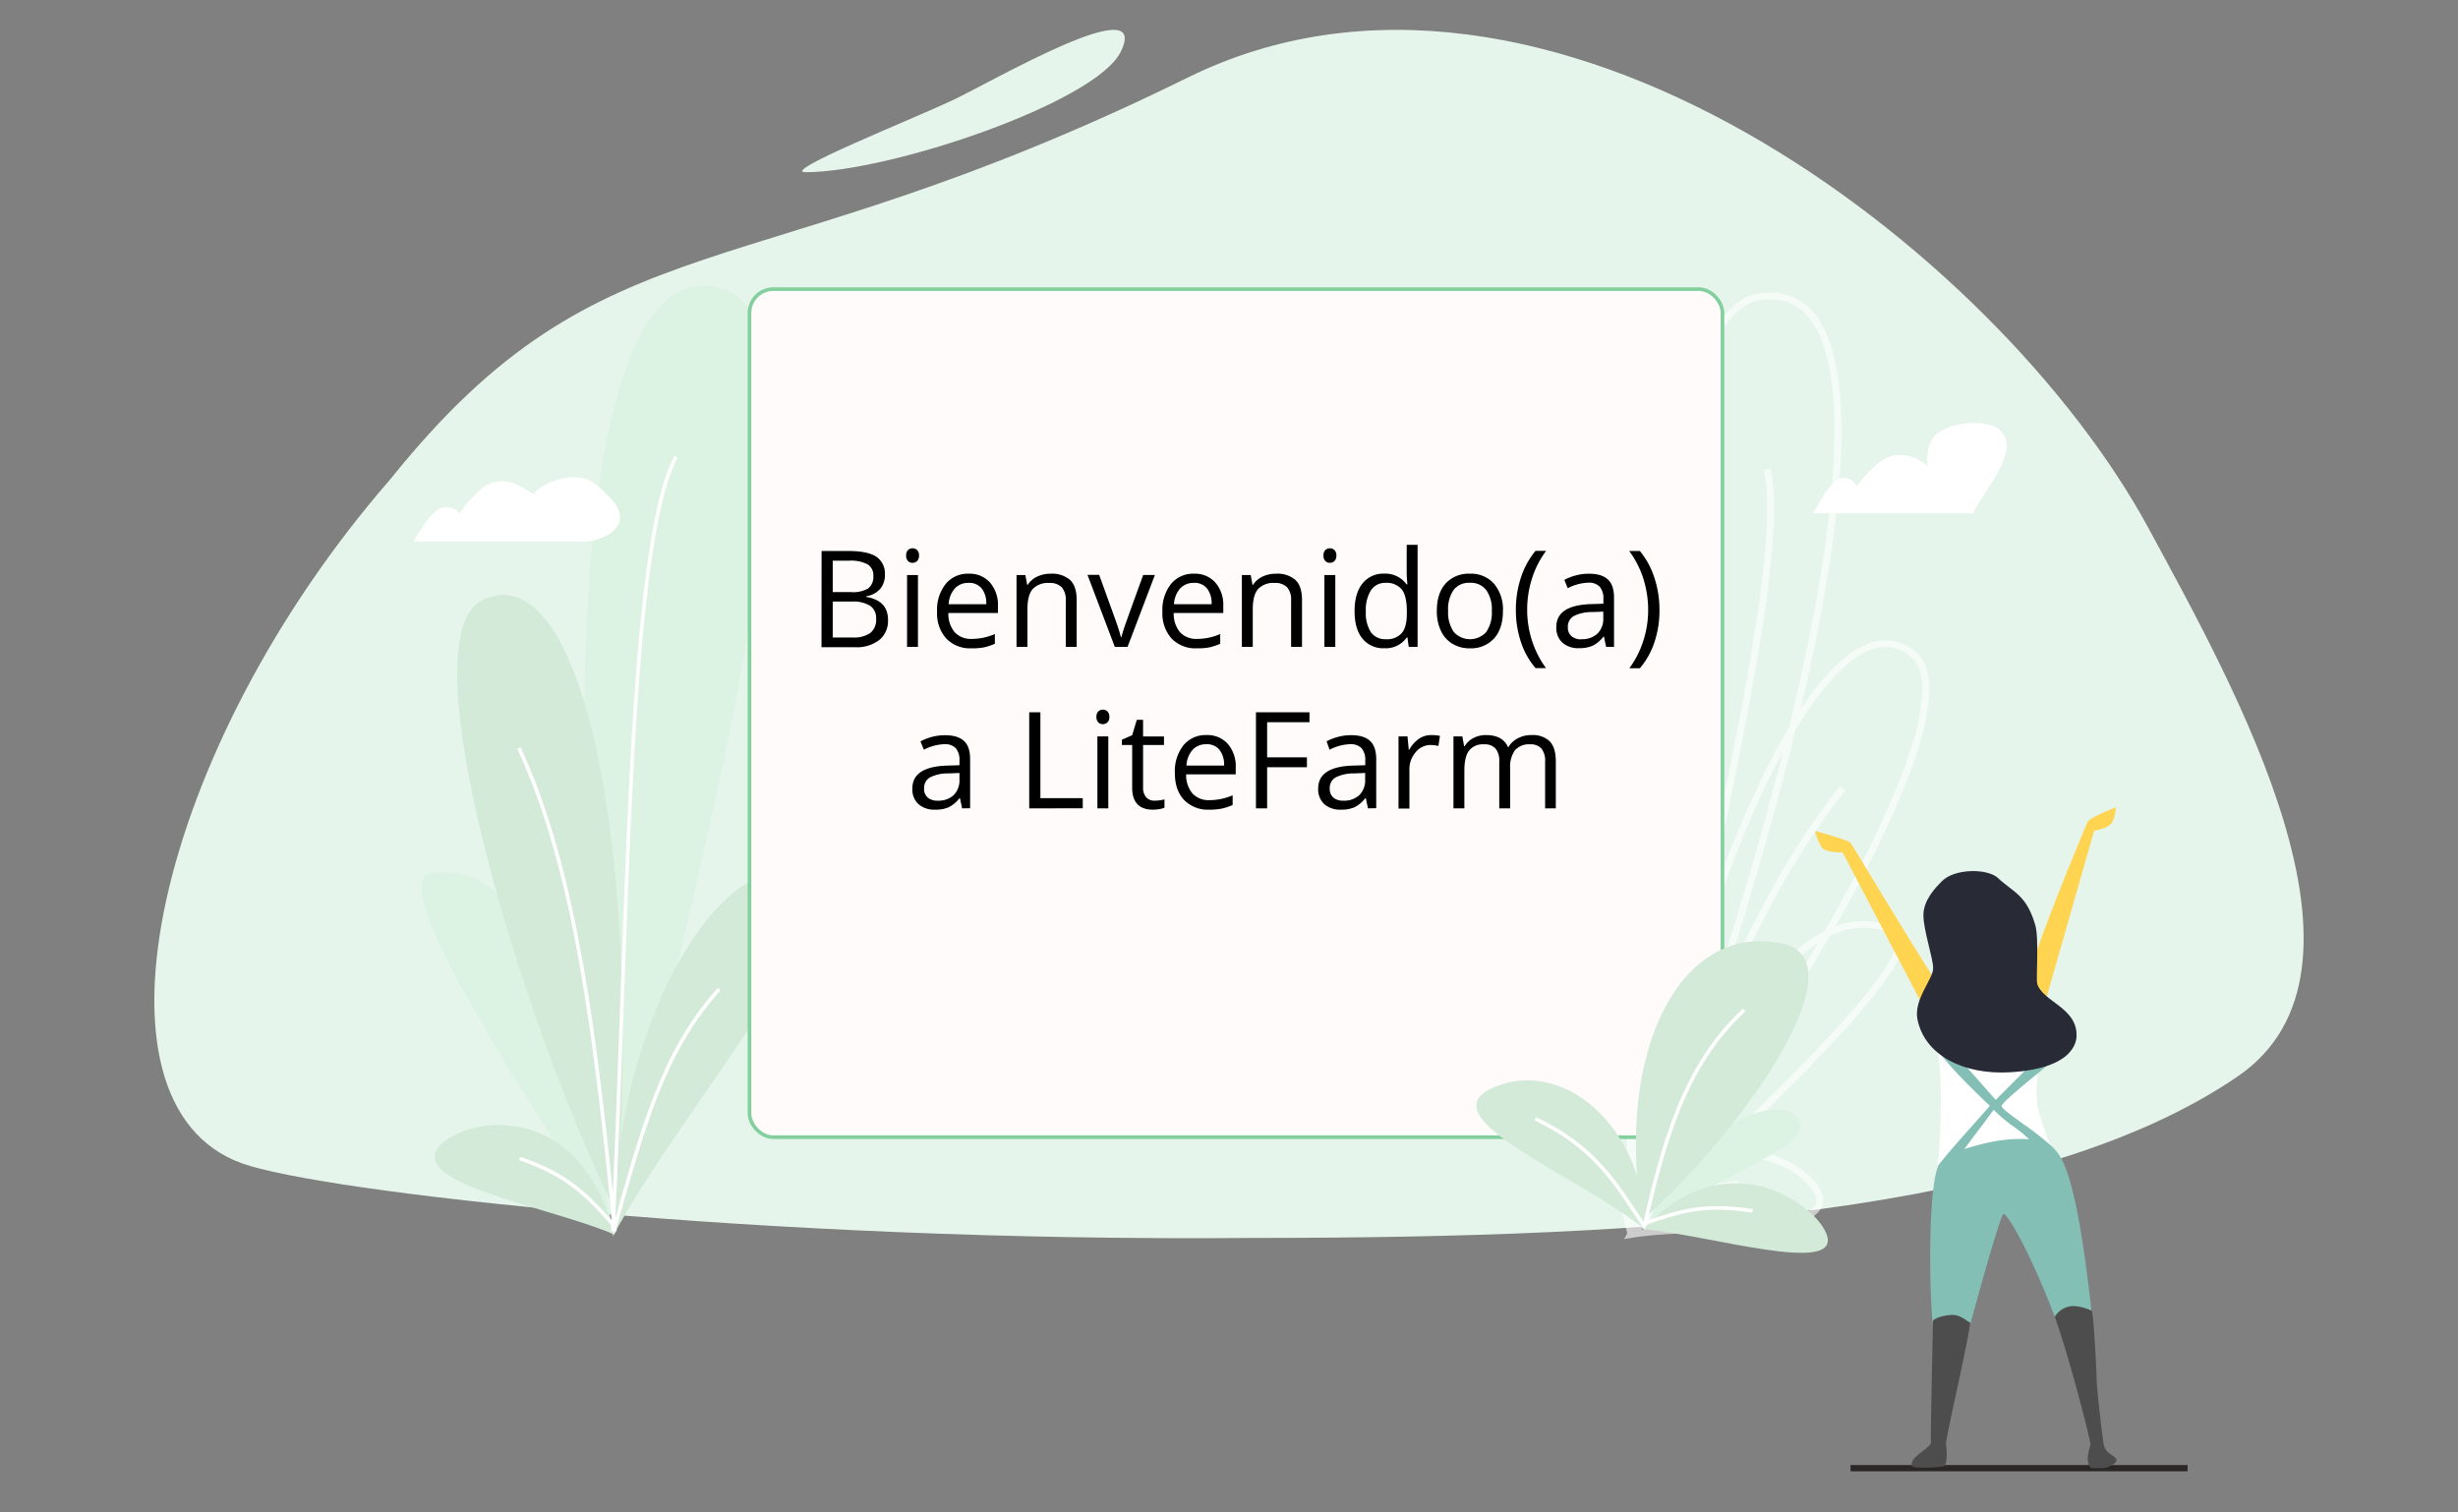 <svg id="Layer_1"  xmlns="http://www.w3.org/2000/svg" viewBox="0 0 676.3 416.14"><rect x="0" y="0" width="676.3" height="416.14" fill="#808080" stroke="none"/><defs><style>.cls-1{fill:#e6f5eb;}.cls-2,.cls-7{fill:#fff;}.cls-2,.cls-6,.cls-9{fill-rule:evenodd;}.cls-2{opacity:0.6;isolation:isolate;}.cls-3{fill:#dcf2e2;}.cls-4{fill:#d2ead7;}.cls-5{fill:none;stroke:#fff;}.cls-6{fill:#2c2727;}.cls-8{fill:#fed450;}.cls-9{fill:#84bfb6;}.cls-10{fill:#4d4d4d;}.cls-11{fill:#282b36;}.cls-12{fill:#fffbfb;stroke:#83cf9e;}</style></defs><path class="cls-1" d="M591.17,145.39c23.94,44.22,67.35,121.45,24.56,150.78-55.36,37.94-159.25,44.47-270.39,44.47-137,1.26-257.36-12.83-278.72-20.5C21,303.77,43,205.87,107.42,131.85,166.65,58,204.63,81.55,326.85,21.32,425.07-27.09,549.65,68.69,591.17,145.39Z"/><path class="cls-1" d="M262,27.63c-11,5.18-47.49,19.75-40.35,19.75,23.18,0,79.88-19.18,86.71-33.12C317-3.28,273,22.45,262,27.63Z"/><path class="cls-2" d="M497.62,84.56c-3.46-3.25-7.93-4.58-13.35-3.88-4.95.65-9.06,4.32-12.49,10s-6.3,13.62-8.7,23.11c-4.8,19-7.8,44.57-9.76,72.14-1.66,23.32-2.58,48.12-3.19,71.64-2.64-8.39-6.14-15.16-10.17-19.76-4.59-5.24-10-7.78-15.62-6.46a6.59,6.59,0,0,0-4.83,4.93,24.67,24.67,0,0,0-.37,9.53c.86,7.57,3.69,17.62,7.28,28.6,2.38,7.31,5.11,15,7.83,22.76h0c5.34,15.12,10.66,30.23,13.48,42.21l-.87,1.58,1.9-.31.66-.11h.39l0-.07c4.38-.63,9.83-.95,15.55-1.21l3.29-.15h0c5.15-.23,10.38-.46,15.07-.89,5.67-.52,10.72-1.35,14-2.9a7,7,0,0,0,3.56-3.2,5.38,5.38,0,0,0-.45-4.79c-1.29-2.48-4.07-5.12-7.73-7.15a28.8,28.8,0,0,0-13.45-3.61,28,28,0,0,0-5.57.47c9-8.64,18.42-17.79,26.56-26.3s15-16.38,19.13-22.51a24.3,24.3,0,0,0,3.85-7.94,5.37,5.37,0,0,0-.16-3.07,3.8,3.8,0,0,0-2.14-2,21.64,21.64,0,0,0-16.31-.3c1.54-2.72,3-5.44,4.49-8.12,8.39-15.51,15.08-30.16,18.6-41.93a55.23,55.23,0,0,0,2.71-15.35c0-4.25-1-7.72-3.49-9.89a12.3,12.3,0,0,0-9.57-3.4c-3.39.31-6.86,2-10.33,4.88-3.94,3.23-8,8-12,14.08,3.43-14.58,6.12-28.12,8-40.4,3.64-23.62,4.33-42.69,1.45-55.57C503.4,92.77,501.05,87.78,497.62,84.56Zm-26.3,235.13a26.11,26.11,0,0,1,8.28-1.22,27.07,27.07,0,0,1,12.57,3.37c3.46,1.93,5.91,4.33,7,6.38a3.55,3.55,0,0,1,.4,3.17,5.13,5.13,0,0,1-2.66,2.27c-2.9,1.39-7.64,2.2-13.32,2.72-4.65.43-9.82.66-15,.89l-3.31.15c-4.83.22-9.54.48-13.6.95l4.85-4.63a50.2,50.2,0,0,1,5.47-2.93,48,48,0,0,1,16.47-3.95l-.16-1.87a50.2,50.2,0,0,0-16.74,4l.78-.74h0l0,0C465.26,325.46,468.26,322.61,471.32,319.69Zm-4.93,2.11a38.85,38.85,0,0,0-12.5,11.38l1.5-.94,5.73-5.44Zm-10.46,6A34.47,34.47,0,0,1,470.34,318c9.74-9.3,20.07-19.31,28.93-28.57,8.11-8.48,14.94-16.27,18.92-22.25,2-3,3.22-5.46,3.58-7.27a3.58,3.58,0,0,0-.06-2,1.91,1.91,0,0,0-1.13-1,20,20,0,0,0-16.94.57l-.11.06-.08,0A579.38,579.38,0,0,1,455.93,327.77Zm38.09-127c5-8.24,9.89-14.43,14.56-18.26,3.32-2.72,6.44-4.2,9.32-4.47a10.51,10.51,0,0,1,8.16,2.94c1.86,1.66,2.84,4.49,2.86,8.5a53.25,53.25,0,0,1-2.64,14.8c-3.46,11.59-10.09,26.11-18.44,41.58q-2.76,5.08-5.73,10.28c-5.77,2.92-11.43,8.13-17.1,15.25-8.71,11-17.53,26.6-26.76,45.9q3.06-8.58,6-17c13.07-33.17,26.52-61.85,43.46-82.72l-1.46-1.18c-12.69,15.65-23.43,35.61-33.48,58.46C481.33,248.37,488.51,223.42,494,200.81ZM453.6,322.88c3-14,6.27-28.65,9.55-43.41h0l.35-1.56c0-.08,0-.15.05-.22,7.35-26.18,15.72-48.57,24.21-65.47q1.42-2.83,2.85-5.45c-7.08,28-16.61,59.48-28.14,92.88Q458,311,453.6,322.88Zm8.13-45.65q-3.35,11.94-6.39,24.86a142.43,142.43,0,0,0-3.49-38.34c.61-25.26,1.53-52.33,3.33-77.68,2-27.54,5-53,9.72-71.81,2.38-9.42,5.19-17.13,8.49-22.6s7-8.58,11.12-9.12c4.94-.64,8.83.57,11.83,3.39s5.27,7.43,6.67,13.69c2.8,12.52,2.16,31.31-1.47,54.88-2.12,13.71-5.24,29-9.27,45.59-2.06,3.44-4.13,7.21-6.18,11.29a326.78,326.78,0,0,0-17.36,42.94c2.91-13.21,5.73-26.24,8.27-38.66,4-19.77,7.39-38,9.32-53s2.46-26.81.78-33.74l-1.82.44c1.59,6.55,1.11,18.09-.82,33.06s-5.26,33.11-9.3,52.87S466.43,256.16,461.73,277.23ZM458.1,322a587.69,587.69,0,0,0,42.14-62.6c-4.53,2.9-9.11,7.34-13.76,13.19C477.31,284.12,468,301,458.1,322Zm-7.55,2.13q1-5,2-9.84a156,156,0,0,0-.94-42.18c-.17,7.81-.32,15.41-.46,22.69h0C451,305.39,450.79,315.28,450.55,324.14ZM436,296.41c4.52,12.83,9.07,25.75,12.09,36.74-.44-26.36-.92-46.14-10.53-65.18l1.67-.84c6.38,12.64,8.82,25.62,9.86,40.37q.13-6.11.26-12.59v0h0c.19-9.8.39-20.2.65-30.92-.2-.79-.4-1.57-.61-2.34-2.69-9.89-6.48-17.62-10.81-22.57s-9.07-7-13.78-5.87a4.75,4.75,0,0,0-3.47,3.66,22.87,22.87,0,0,0-.3,8.77c.83,7.36,3.61,17.25,7.2,28.23,2.35,7.2,5.05,14.87,7.77,22.57Z"/><path class="cls-3" d="M168.63,339.42c15.2-69,66.25-245.69,31.45-259.43C160.31,64.29,152.26,186.21,168.63,339.42Z"/><path class="cls-3" d="M168.63,339.42c-19.94-31.88-64.13-97.27-49.84-99.19C145.18,236.69,158.08,275.65,168.63,339.42Z"/><path class="cls-4" d="M168.63,340.23c17.54-33.33,67.83-90.69,52-98.83C201.38,231.46,169.21,276.49,168.63,340.23Z"/><path class="cls-5" d="M197.87,272.19c-15.79,17.54-21.1,38.67-29.24,67.25"/><path class="cls-4" d="M169.57,333.83c-25.84-52.25-58-158.08-36.95-168.63C159.52,151.75,177.07,230.7,169.57,333.83Z"/><path class="cls-5" d="M142.76,205.81c15.79,33.87,21.19,80.4,26.45,133"/><path class="cls-4" d="M169.08,339.73c-17.55-7.61-57.65-14.06-48-24.56C128.14,307.56,159.14,301.72,169.08,339.73Z"/><path class="cls-5" d="M143,318.79c14.12,4.85,18.87,10.69,26.14,18.59"/><path class="cls-5" d="M186,125.7c-13.45,24.56-13.32,134.79-17.41,213.15"/><path class="cls-6" d="M601.89,404.86H509.17v-1.72h92.72Z"/><path class="cls-7" d="M534,302.14c0,4.82-.23,16.54-1.08,18.38l31.35-4.87c-1.13-2.82-3.45-9.52-3.78-11.89a47.21,47.21,0,0,1,1.08-14.05c-10.27-2.16-16.76-2.71-29.73-4.33C533.81,288.35,534,297.82,534,302.14Z"/><path class="cls-8" d="M507,234.58,529.2,277l4.27-5.62c-9.73-15.13-23.61-38.6-24.33-39.46s-9.73-3.24-9.73-3.24c0,.54,1.37,4.33,2.17,4.87C503.2,234.58,505.9,234.58,507,234.58Z"/><path class="cls-8" d="M576.17,228.63l-13.71,48-5.64-4.25C562,255.2,574,227.1,574.43,226.08s7.72-3.94,7.72-3.94a9.71,9.71,0,0,1-1.12,4.33C579.77,228,577.21,228.33,576.17,228.63Z"/><path class="cls-9" d="M565.86,363.76c-7-18.92-13.51-29.73-14.59-29.73-.77,0-6.24,19.72-8.68,28.55-.18.63-.34,1.21-.48,1.72l-10.27.54c-1.08-9.73-1.37-38.4,1.59-44.32,2.4-3.09,6.22-7.36,9.45-11,1.86-2.08,3.52-4,4.61-5.24,0,0-15.14-14.05-15.14-17.3a37.29,37.29,0,0,1,4.33,1.63l12.43,14.05,9.18-9.19,6-1.08L562.33,294c-4.23,3.44-11.6,9.46-11.6,10.32,0,.67,2.81,2.7,6,5a78.06,78.06,0,0,1,8,6.31c2.55,2.55,6.49,6.49,10.81,45.94Zm-25.4-47.57,8.11-10.81a36.33,36.33,0,0,0,5.34,4.53,38.45,38.45,0,0,1,4.39,3.58C551.89,313.09,546.59,314.28,540.46,316.19Z"/><path class="cls-10" d="M575.17,397.59c.19-.9-6.25-25.64-9.82-35.22a6.1,6.1,0,0,1,3.91-2.84c2-.51,5.32.6,6.36,1.22.54,3.42,1.21,16.08,1.25,18.78s1.64,16.66,2,18.16a4.2,4.2,0,0,0,1.71,2.38c.52.52,2.17,1.08,1.63,2.16-.33.66-2.21,1.5-2.71,1.63s-4,.27-4.32,0a4.55,4.55,0,0,1-.74-2.87A19.6,19.6,0,0,1,575.17,397.59Z"/><path class="cls-10" d="M535.43,397.41c-.17-1.39,5.6-25.85,6.68-33.42-1.08-.54-2.7-2.16-4.87-2.16s-4.88.83-5.4,1.62c-.12,7.33-.71,31.89-.54,33.28.21,1.73-5.83,3.92-5.29,6.62.17.83,6,.48,7.9.29a1.47,1.47,0,0,0,1.52-1.14A16.38,16.38,0,0,0,535.43,397.41Z"/><path class="cls-11" d="M560,254.58c1.08,3.78.13,15,.54,16.21,1.62,4.86,10.81,6.48,10.81,14,0,.68.54,9.19-18.38,10.27-12.52.72-23.39-4.53-25.4-14.59-1.09-5.41,4.32-11.09,4.32-14s-2.68-10.43-2.68-14.67,3.57-7.78,5.08-9.31c3.55-3.59,12.58-3.54,15.44-.89C554,245.62,557.54,246.16,560,254.58Z"/><path class="cls-7" d="M498.87,141.24h44c3.2-6.64,14.1-18.21,6.77-23.33-3.62-2.53-12.41-1.71-16.35,1.14-3.16,2.27-3.2,7.2-2.82,9.1-1.88-1-4.41-3.43-9-2.84s-8.27,5.69-10.71,8.53a3.3,3.3,0,0,0-3.38-2.27C503.94,131.57,500.75,138,498.87,141.24Z"/><path class="cls-7" d="M113.79,149h45.49c5.9.59,16.54-4.12,8.27-12.38-3.27-3.26-5-5.31-10.05-5.31-3.54,0-9.45,2.36-10.63,4.72-2-1-5.21-4.15-10-3.54s-8.07,5.9-10.63,8.85c-.2-.79-1.18-1.77-3.55-1.77C119.11,139.55,115.76,145.64,113.79,149Z"/><rect class="cls-12" x="206.22" y="79.56" width="267.71" height="233.36" rx="6.55"/><path class="cls-3" d="M452.89,338.18c20.33-16,49.05-23.23,41.27-31.1C487.5,300.33,461.73,312.85,452.89,338.18Z"/><path class="cls-4" d="M452.88,338.54c-18.27-15-61.12-31.19-41.75-39.39C430.11,291.12,452.29,309.8,452.88,338.54Z"/><path class="cls-5" d="M422.43,307.84c16.45,7.92,22,17.45,30.46,30.35"/><path class="cls-4" d="M451.91,335.66c26.94-23.56,60.52-71.27,38.55-76C462.42,253.55,444.12,289.14,451.91,335.66Z"/><path class="cls-5" d="M479.88,277.94c-16.47,15.26-22.1,36.24-27.6,60"/><path class="cls-4" d="M452.21,338.26c17.91,1.48,55,13.06,50.3,1.2C499.13,330.86,474.34,313.76,452.21,338.26Z"/><path class="cls-5" d="M482.22,333.2c-14-2.15-20.15.3-29.26,3.25"/><path d="M226.05,151.62h7.46c3.51,0,6,.53,7.61,1.57a5.57,5.57,0,0,1,2.35,5,5.77,5.77,0,0,1-1.31,3.88,6.37,6.37,0,0,1-3.83,2v.18q6,1,6,6.32a6.82,6.82,0,0,1-2.39,5.53,10.24,10.24,0,0,1-6.7,2h-9.21Zm3.07,11.31h5.06a8.23,8.23,0,0,0,4.68-1,4,4,0,0,0,1.43-3.44,3.49,3.49,0,0,0-1.59-3.21,10,10,0,0,0-5.06-1h-4.52Zm0,2.6v9.89h5.51a7.91,7.91,0,0,0,4.82-1.24,4.6,4.6,0,0,0,1.61-3.88,4.11,4.11,0,0,0-1.65-3.61,8.83,8.83,0,0,0-5-1.16Z"/><path d="M249.32,152.87a2,2,0,0,1,.51-1.51,1.74,1.74,0,0,1,1.26-.48,1.76,1.76,0,0,1,1.25.49,1.94,1.94,0,0,1,.52,1.5,2,2,0,0,1-.52,1.51,1.76,1.76,0,0,1-1.25.49,1.7,1.7,0,0,1-1.26-.49A2,2,0,0,1,249.32,152.87ZM252.57,178h-3V158.23h3Z"/><path d="M267.3,178.4a9.07,9.07,0,0,1-6.93-2.68,10.34,10.34,0,0,1-2.54-7.42,11.45,11.45,0,0,1,2.36-7.61,7.82,7.82,0,0,1,6.33-2.82,7.48,7.48,0,0,1,5.89,2.45,9.42,9.42,0,0,1,2.17,6.46v1.9H260.94A7.81,7.81,0,0,0,262.7,174a6.09,6.09,0,0,0,4.7,1.81,16,16,0,0,0,6.33-1.34v2.67a16,16,0,0,1-3,1A16.84,16.84,0,0,1,267.3,178.4Zm-.82-18a4.89,4.89,0,0,0-3.8,1.56,7.13,7.13,0,0,0-1.67,4.3h10.35a6.64,6.64,0,0,0-1.26-4.35A4.49,4.49,0,0,0,266.48,160.38Z"/><path d="M293.24,178V165.23a5.21,5.21,0,0,0-1.1-3.62,4.52,4.52,0,0,0-3.45-1.19,5.72,5.72,0,0,0-4.56,1.68q-1.44,1.68-1.44,5.55V178h-3V158.23h2.44l.49,2.71h.14a6.18,6.18,0,0,1,2.58-2.26,8.38,8.38,0,0,1,3.71-.81,7.51,7.51,0,0,1,5.38,1.73q1.81,1.72,1.81,5.52V178Z"/><path d="M306.73,178l-7.51-19.81h3.21L306.7,170c1,2.74,1.53,4.53,1.7,5.35h.14a38.84,38.84,0,0,1,1.26-4q1.05-3,4.74-13.13h3.22L310.24,178Z"/><path d="M329.3,178.4a9.07,9.07,0,0,1-6.93-2.68,10.34,10.34,0,0,1-2.54-7.42,11.51,11.51,0,0,1,2.36-7.61,7.82,7.82,0,0,1,6.33-2.82,7.47,7.47,0,0,1,5.89,2.45,9.37,9.37,0,0,1,2.17,6.46v1.9H322.94A7.86,7.86,0,0,0,324.7,174a6.12,6.12,0,0,0,4.71,1.81,16,16,0,0,0,6.32-1.34v2.67a15.75,15.75,0,0,1-3,1A16.7,16.7,0,0,1,329.3,178.4Zm-.81-18a4.91,4.91,0,0,0-3.81,1.56,7.19,7.19,0,0,0-1.67,4.3h10.35a6.64,6.64,0,0,0-1.26-4.35A4.47,4.47,0,0,0,328.49,160.38Z"/><path d="M355.24,178V165.23a5.16,5.16,0,0,0-1.1-3.62,4.49,4.49,0,0,0-3.45-1.19,5.68,5.68,0,0,0-4.55,1.68q-1.45,1.68-1.45,5.55V178h-3V158.23h2.44l.49,2.71h.15a6.06,6.06,0,0,1,2.58-2.26,8.33,8.33,0,0,1,3.7-.81,7.54,7.54,0,0,1,5.39,1.73q1.8,1.72,1.8,5.52V178Z"/><path d="M364.15,152.87a2,2,0,0,1,.51-1.51,1.74,1.74,0,0,1,1.26-.48,1.76,1.76,0,0,1,1.25.49,1.94,1.94,0,0,1,.52,1.5,2,2,0,0,1-.52,1.51,1.76,1.76,0,0,1-1.25.49,1.7,1.7,0,0,1-1.26-.49A2,2,0,0,1,364.15,152.87ZM367.4,178h-3V158.23h3Z"/><path d="M387.24,175.38h-.16a7.06,7.06,0,0,1-6.22,3,7.35,7.35,0,0,1-6-2.66q-2.16-2.66-2.16-7.55t2.17-7.61a7.3,7.3,0,0,1,6-2.71A7.2,7.2,0,0,1,387,160.8h.23l-.12-1.43-.07-1.39v-8.06h3V178h-2.44Zm-6,.51a5.43,5.43,0,0,0,4.45-1.68q1.4-1.67,1.39-5.39v-.63q0-4.22-1.4-6a5.34,5.34,0,0,0-4.48-1.8,4.6,4.6,0,0,0-4,2.05,10.17,10.17,0,0,0-1.4,5.8,9.75,9.75,0,0,0,1.39,5.72A4.72,4.72,0,0,0,381.24,175.89Z"/><path d="M413.52,168.12q0,4.83-2.43,7.56a8.62,8.62,0,0,1-6.74,2.72,9,9,0,0,1-4.72-1.25,8.23,8.23,0,0,1-3.18-3.58,12.54,12.54,0,0,1-1.12-5.45q0-4.85,2.42-7.55a8.58,8.58,0,0,1,6.72-2.7,8.38,8.38,0,0,1,6.61,2.77A10.87,10.87,0,0,1,413.52,168.12Zm-15.08,0A9.41,9.41,0,0,0,400,173.9a6,6,0,0,0,8.93,0,9.34,9.34,0,0,0,1.53-5.79,9.2,9.2,0,0,0-1.53-5.74,5.36,5.36,0,0,0-4.51-2,5.3,5.3,0,0,0-4.44,1.93A9.31,9.31,0,0,0,398.44,168.12Z"/><path d="M417.08,167.9a28.08,28.08,0,0,1,1.4-9,22.46,22.46,0,0,1,4-7.32h2.93a25.35,25.35,0,0,0-3.91,7.66,28.3,28.3,0,0,0-1.31,8.58,27.48,27.48,0,0,0,1.33,8.48,26.79,26.79,0,0,0,3.85,7.55h-2.89a21.4,21.4,0,0,1-4-7.17A27.54,27.54,0,0,1,417.08,167.9Z"/><path d="M441.91,178l-.6-2.82h-.14a8.39,8.39,0,0,1-3,2.52,9,9,0,0,1-3.67.66,6.61,6.61,0,0,1-4.62-1.52,5.55,5.55,0,0,1-1.67-4.32q0-6,9.59-6.29l3.36-.1v-1.23a5,5,0,0,0-1-3.44,4.1,4.1,0,0,0-3.21-1.12,13.12,13.12,0,0,0-5.6,1.52l-.92-2.29a14.19,14.19,0,0,1,3.21-1.25,13.93,13.93,0,0,1,3.49-.45q3.54,0,5.25,1.57t1.71,5V178Zm-6.78-2.12a6.09,6.09,0,0,0,4.4-1.53,5.68,5.68,0,0,0,1.6-4.3V168.3l-3,.12a11,11,0,0,0-5.16,1.12,3.34,3.34,0,0,0-1.58,3.06,3.07,3.07,0,0,0,1,2.47A4,4,0,0,0,435.13,175.92Z"/><path d="M456.59,167.9a27,27,0,0,1-1.4,8.85,21.17,21.17,0,0,1-4,7.14h-2.89a26.18,26.18,0,0,0,3.84-7.54,27.3,27.3,0,0,0,1.34-8.49,28.61,28.61,0,0,0-1.31-8.58,25.58,25.58,0,0,0-3.91-7.66h2.93a22.06,22.06,0,0,1,4,7.35A28,28,0,0,1,456.59,167.9Z"/><path d="M264.72,222.44l-.6-2.82H264a8.37,8.37,0,0,1-3,2.52,9,9,0,0,1-3.68.66,6.65,6.65,0,0,1-4.62-1.52,5.55,5.55,0,0,1-1.67-4.32q0-6,9.6-6.29l3.36-.1v-1.23a5,5,0,0,0-1-3.44,4.1,4.1,0,0,0-3.2-1.12,13.08,13.08,0,0,0-5.6,1.52l-.93-2.29a14.19,14.19,0,0,1,3.21-1.25,14,14,0,0,1,3.5-.45q3.54,0,5.25,1.57t1.7,5v13.52ZM258,220.32a6.12,6.12,0,0,0,4.4-1.53,5.71,5.71,0,0,0,1.59-4.3V212.7l-3,.12a10.88,10.88,0,0,0-5.15,1.12,3.32,3.32,0,0,0-1.58,3.06,3.06,3.06,0,0,0,1,2.47A4.09,4.09,0,0,0,258,220.32Z"/><path d="M283.18,222.44V196h3.08v23.63h11.65v2.79Z"/><path d="M301.68,197.27a2,2,0,0,1,.51-1.51,1.78,1.78,0,0,1,1.27-.48,1.74,1.74,0,0,1,1.24.49,1.94,1.94,0,0,1,.53,1.5,2,2,0,0,1-.53,1.51,1.85,1.85,0,0,1-2.51,0A2,2,0,0,1,301.68,197.27Zm3.26,25.17h-3V202.63h3Z"/><path d="M317.69,220.32a9.7,9.7,0,0,0,1.54-.12,7.85,7.85,0,0,0,1.17-.24v2.29a5.17,5.17,0,0,1-1.43.39,10.17,10.17,0,0,1-1.71.16q-5.75,0-5.75-6.06V205h-2.83v-1.45l2.83-1.25,1.27-4.22h1.73v4.58h5.75V205h-5.75v11.65a4,4,0,0,0,.85,2.74A3,3,0,0,0,317.69,220.32Z"/><path d="M332.72,222.8a9.1,9.1,0,0,1-6.93-2.68q-2.54-2.67-2.53-7.42a11.5,11.5,0,0,1,2.35-7.61,7.84,7.84,0,0,1,6.34-2.82,7.48,7.48,0,0,1,5.89,2.45,9.41,9.41,0,0,1,2.16,6.46v1.9H326.36a7.86,7.86,0,0,0,1.76,5.29,6.1,6.1,0,0,0,4.71,1.81,16,16,0,0,0,6.32-1.34v2.67a15.9,15.9,0,0,1-3,1A16.88,16.88,0,0,1,332.72,222.8Zm-.81-18a4.87,4.87,0,0,0-3.8,1.56,7.07,7.07,0,0,0-1.67,4.3h10.35a6.58,6.58,0,0,0-1.27-4.35A4.47,4.47,0,0,0,331.91,204.78Z"/><path d="M348.64,222.44h-3.07V196h14.72v2.73H348.64v9.67h10.95v2.72H348.64Z"/><path d="M376.39,222.44l-.6-2.82h-.14a8.3,8.3,0,0,1-3,2.52,9,9,0,0,1-3.67.66,6.63,6.63,0,0,1-4.62-1.52,5.55,5.55,0,0,1-1.67-4.32q0-6,9.59-6.29l3.36-.1v-1.23a5,5,0,0,0-1-3.44,4.14,4.14,0,0,0-3.21-1.12,13.12,13.12,0,0,0-5.6,1.52L365,204a14.19,14.19,0,0,1,3.21-1.25,13.93,13.93,0,0,1,3.49-.45q3.56,0,5.25,1.57t1.71,5v13.52Zm-6.78-2.12a6.09,6.09,0,0,0,4.4-1.53,5.68,5.68,0,0,0,1.6-4.3V212.7l-3,.12a11,11,0,0,0-5.16,1.12,3.34,3.34,0,0,0-1.58,3.06,3.07,3.07,0,0,0,1,2.47A4,4,0,0,0,369.61,220.32Z"/><path d="M393.82,202.27a12.1,12.1,0,0,1,2.37.22l-.42,2.78a10.24,10.24,0,0,0-2.16-.27A5.25,5.25,0,0,0,389.5,207a7.11,7.11,0,0,0-1.71,4.86v10.63h-3V202.63h2.47l.35,3.67h.14a8.72,8.72,0,0,1,2.66-3A5.94,5.94,0,0,1,393.82,202.27Z"/><path d="M425.13,222.44V209.55a5.39,5.39,0,0,0-1-3.55,3.93,3.93,0,0,0-3.14-1.18,5.08,5.08,0,0,0-4.14,1.61,7.64,7.64,0,0,0-1.34,4.95v11.06h-3V209.55a5.33,5.33,0,0,0-1-3.55,4,4,0,0,0-3.16-1.18,4.88,4.88,0,0,0-4.13,1.69c-.87,1.13-1.31,3-1.31,5.54v10.39h-3V202.63h2.44l.49,2.71H403a5.92,5.92,0,0,1,2.4-2.25,7.22,7.22,0,0,1,3.46-.82c3.09,0,5.12,1.12,6.07,3.36H415a6.33,6.33,0,0,1,2.57-2.45,7.86,7.86,0,0,1,3.83-.91,6.7,6.7,0,0,1,5,1.73q1.67,1.73,1.67,5.52v12.92Z"/></svg>